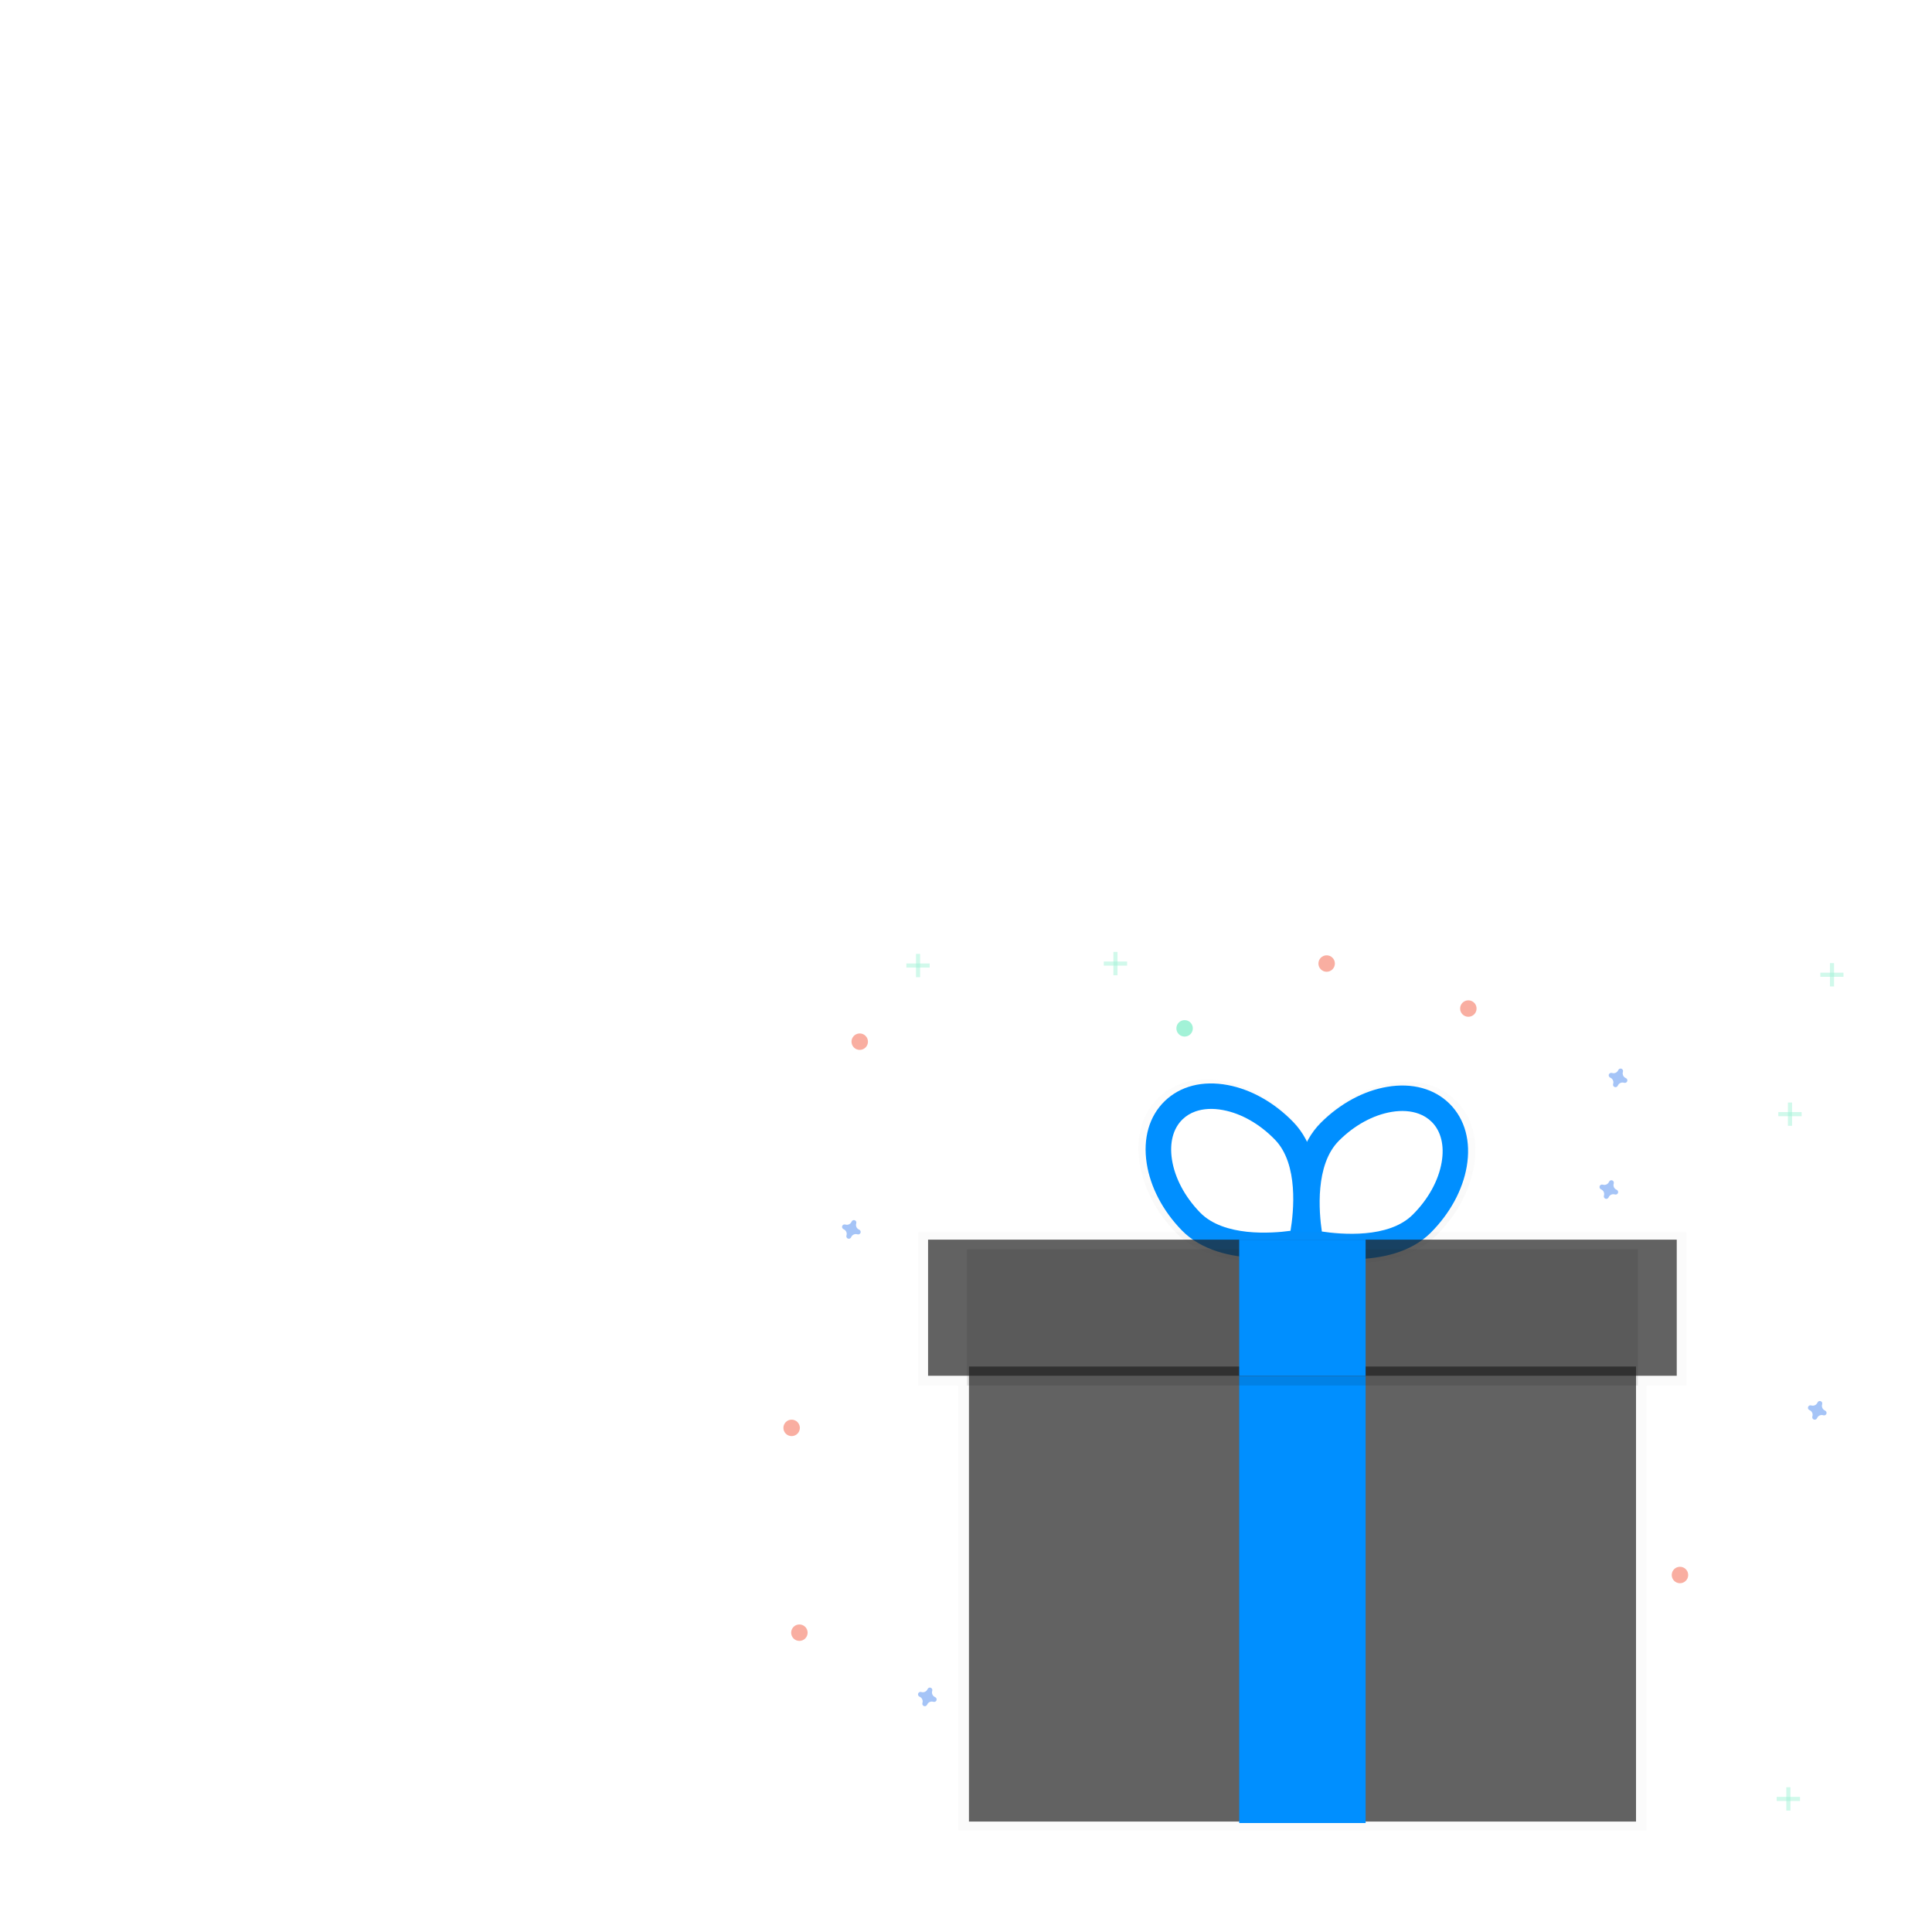 <svg width="328" height="328" viewBox="0 0 328 328" fill="none" xmlns="http://www.w3.org/2000/svg">
<g clip-path="url(#clip0)">
<g opacity="0.5">
<path opacity="0.5" d="M156.207 161.94H155.509V165.898H156.207V161.94Z" fill="#47E6B1"/>
<path opacity="0.5" d="M157.837 164.268V163.57H153.879V164.268H157.837Z" fill="#47E6B1"/>
</g>
<g opacity="0.5">
<path opacity="0.5" d="M303.963 303.427H303.264V307.385H303.963V303.427Z" fill="#47E6B1"/>
<path opacity="0.5" d="M305.593 305.755V305.057H301.635V305.755H305.593Z" fill="#47E6B1"/>
</g>
<g opacity="0.5">
<path opacity="0.5" d="M304.24 187.173H303.541V191.131H304.24V187.173Z" fill="#47E6B1"/>
<path opacity="0.5" d="M305.87 189.501V188.802H301.911V189.501H305.87Z" fill="#47E6B1"/>
</g>
<g opacity="0.5">
<path opacity="0.5" d="M311.372 163.511H310.674V167.47H311.372V163.511Z" fill="#47E6B1"/>
<path opacity="0.5" d="M313.002 165.84V165.141H309.044V165.84H313.002Z" fill="#47E6B1"/>
</g>
<g opacity="0.5">
<path opacity="0.5" d="M189.725 161.608H189.026V165.567H189.725V161.608Z" fill="#47E6B1"/>
<path opacity="0.5" d="M191.353 163.937V163.238H187.394V163.937H191.353Z" fill="#47E6B1"/>
</g>
<path opacity="0.5" d="M145.84 208.75C145.648 208.666 145.493 208.514 145.405 208.323C145.317 208.133 145.303 207.916 145.364 207.716C145.374 207.685 145.38 207.653 145.383 207.621C145.397 207.526 145.378 207.429 145.329 207.346C145.28 207.263 145.204 207.2 145.114 207.166C145.023 207.133 144.924 207.132 144.833 207.162C144.742 207.193 144.664 207.255 144.613 207.336C144.594 207.362 144.577 207.39 144.565 207.42C144.481 207.612 144.329 207.767 144.138 207.855C143.948 207.943 143.731 207.957 143.53 207.896C143.5 207.886 143.468 207.88 143.436 207.877C143.341 207.863 143.244 207.882 143.161 207.931C143.078 207.98 143.015 208.056 142.981 208.146C142.948 208.237 142.946 208.336 142.977 208.427C143.008 208.518 143.069 208.596 143.151 208.647C143.177 208.666 143.205 208.682 143.235 208.695C143.427 208.779 143.582 208.931 143.67 209.122C143.757 209.312 143.772 209.529 143.711 209.729C143.701 209.76 143.695 209.792 143.692 209.824C143.678 209.919 143.697 210.016 143.746 210.099C143.795 210.182 143.871 210.245 143.961 210.279C144.051 210.312 144.15 210.314 144.242 210.283C144.333 210.252 144.411 210.191 144.462 210.109C144.481 210.083 144.497 210.055 144.51 210.025C144.594 209.833 144.746 209.678 144.937 209.59C145.127 209.502 145.344 209.488 145.544 209.549C145.575 209.559 145.607 209.565 145.639 209.568C145.734 209.582 145.831 209.563 145.914 209.514C145.997 209.465 146.06 209.389 146.094 209.299C146.127 209.208 146.128 209.109 146.098 209.018C146.067 208.927 146.005 208.849 145.924 208.798C145.898 208.779 145.87 208.763 145.84 208.75Z" fill="#4D8AF0"/>
<path opacity="0.5" d="M158.737 288.115C158.545 288.031 158.39 287.88 158.302 287.689C158.214 287.498 158.2 287.282 158.261 287.081C158.271 287.051 158.277 287.019 158.28 286.987C158.294 286.892 158.275 286.795 158.226 286.712C158.177 286.629 158.101 286.565 158.011 286.532C157.92 286.499 157.821 286.497 157.73 286.528C157.639 286.559 157.561 286.62 157.51 286.702C157.491 286.728 157.474 286.756 157.462 286.785C157.378 286.978 157.226 287.133 157.035 287.22C156.845 287.308 156.628 287.323 156.427 287.262C156.397 287.252 156.365 287.245 156.333 287.243C156.238 287.229 156.141 287.248 156.058 287.297C155.975 287.346 155.912 287.422 155.878 287.512C155.845 287.602 155.843 287.701 155.874 287.792C155.905 287.884 155.966 287.961 156.048 288.013C156.074 288.032 156.102 288.048 156.132 288.061C156.324 288.145 156.479 288.297 156.567 288.487C156.654 288.678 156.669 288.894 156.608 289.095C156.598 289.126 156.592 289.157 156.589 289.189C156.575 289.285 156.594 289.382 156.643 289.465C156.692 289.547 156.768 289.611 156.858 289.644C156.948 289.678 157.047 289.679 157.139 289.648C157.23 289.617 157.308 289.556 157.359 289.475C157.378 289.449 157.394 289.421 157.407 289.391C157.491 289.198 157.643 289.044 157.834 288.956C158.024 288.868 158.24 288.853 158.441 288.915C158.472 288.925 158.504 288.931 158.536 288.934C158.631 288.948 158.728 288.929 158.811 288.88C158.894 288.831 158.957 288.755 158.991 288.664C159.024 288.574 159.025 288.475 158.994 288.384C158.964 288.293 158.902 288.215 158.821 288.164C158.795 288.144 158.767 288.128 158.737 288.115Z" fill="#4D8AF0"/>
<path opacity="0.5" d="M276 183.019C275.808 182.935 275.653 182.783 275.565 182.593C275.477 182.402 275.463 182.186 275.524 181.985C275.534 181.954 275.54 181.923 275.543 181.89C275.557 181.795 275.538 181.698 275.489 181.615C275.44 181.532 275.364 181.469 275.274 181.436C275.183 181.402 275.084 181.401 274.993 181.432C274.902 181.462 274.824 181.524 274.773 181.605C274.754 181.631 274.738 181.659 274.725 181.689C274.641 181.881 274.489 182.036 274.298 182.124C274.108 182.212 273.891 182.226 273.691 182.165C273.66 182.155 273.628 182.149 273.596 182.146C273.501 182.132 273.404 182.151 273.321 182.2C273.238 182.249 273.175 182.325 273.141 182.416C273.108 182.506 273.107 182.605 273.137 182.696C273.168 182.787 273.23 182.865 273.311 182.916C273.337 182.935 273.365 182.952 273.395 182.964C273.587 183.048 273.742 183.2 273.83 183.391C273.918 183.582 273.932 183.798 273.871 183.999C273.861 184.029 273.855 184.061 273.852 184.093C273.838 184.188 273.857 184.285 273.906 184.368C273.955 184.451 274.031 184.514 274.121 184.548C274.212 184.581 274.311 184.583 274.402 184.552C274.493 184.521 274.571 184.46 274.622 184.378C274.641 184.352 274.657 184.324 274.67 184.294C274.754 184.102 274.906 183.947 275.097 183.859C275.287 183.772 275.504 183.757 275.704 183.818C275.735 183.828 275.767 183.834 275.799 183.837C275.894 183.851 275.991 183.832 276.074 183.783C276.157 183.734 276.22 183.658 276.254 183.568C276.287 183.478 276.289 183.379 276.258 183.288C276.227 183.196 276.166 183.119 276.084 183.067C276.058 183.048 276.03 183.032 276 183.019Z" fill="#4D8AF0"/>
<path opacity="0.5" d="M274.437 201.98C274.245 201.896 274.09 201.745 274.002 201.554C273.914 201.363 273.9 201.147 273.961 200.946C273.971 200.916 273.977 200.884 273.98 200.852C273.994 200.757 273.975 200.66 273.926 200.577C273.877 200.494 273.801 200.43 273.711 200.397C273.62 200.364 273.521 200.362 273.43 200.393C273.339 200.424 273.261 200.485 273.21 200.567C273.191 200.593 273.175 200.621 273.162 200.65C273.078 200.843 272.926 200.998 272.735 201.085C272.545 201.173 272.328 201.188 272.128 201.127C272.097 201.117 272.065 201.11 272.033 201.108C271.938 201.094 271.841 201.113 271.758 201.162C271.675 201.211 271.612 201.287 271.578 201.377C271.545 201.467 271.544 201.566 271.574 201.657C271.605 201.749 271.667 201.826 271.748 201.878C271.774 201.897 271.802 201.913 271.832 201.926C272.024 202.01 272.179 202.162 272.267 202.352C272.355 202.543 272.369 202.759 272.308 202.96C272.298 202.991 272.292 203.022 272.289 203.054C272.275 203.15 272.294 203.247 272.343 203.33C272.392 203.412 272.468 203.476 272.558 203.509C272.649 203.543 272.748 203.544 272.839 203.513C272.93 203.482 273.008 203.421 273.059 203.34C273.078 203.314 273.094 203.286 273.107 203.256C273.191 203.063 273.343 202.909 273.534 202.821C273.724 202.733 273.941 202.718 274.141 202.78C274.172 202.79 274.204 202.796 274.236 202.799C274.331 202.813 274.428 202.794 274.511 202.745C274.594 202.696 274.657 202.62 274.691 202.529C274.724 202.439 274.726 202.34 274.695 202.249C274.664 202.158 274.603 202.08 274.521 202.029C274.495 202.009 274.467 201.993 274.437 201.98Z" fill="#4D8AF0"/>
<path opacity="0.5" d="M309.824 239.461C309.632 239.377 309.477 239.225 309.389 239.034C309.301 238.844 309.287 238.627 309.348 238.426C309.358 238.396 309.364 238.364 309.367 238.332C309.381 238.237 309.362 238.14 309.313 238.057C309.264 237.974 309.188 237.911 309.097 237.877C309.007 237.844 308.908 237.842 308.817 237.873C308.726 237.904 308.648 237.965 308.597 238.047C308.578 238.073 308.561 238.101 308.549 238.131C308.465 238.323 308.313 238.478 308.122 238.566C307.931 238.653 307.715 238.668 307.514 238.607C307.484 238.597 307.452 238.591 307.42 238.588C307.325 238.574 307.228 238.593 307.145 238.642C307.062 238.691 306.999 238.767 306.965 238.857C306.932 238.947 306.93 239.046 306.961 239.138C306.992 239.229 307.053 239.307 307.135 239.358C307.161 239.377 307.189 239.393 307.219 239.406C307.413 239.491 307.569 239.644 307.657 239.837C307.744 240.03 307.757 240.249 307.693 240.451C307.683 240.481 307.676 240.513 307.674 240.545C307.66 240.64 307.679 240.737 307.728 240.82C307.777 240.903 307.853 240.967 307.943 241C308.033 241.033 308.132 241.035 308.223 241.004C308.315 240.973 308.392 240.912 308.444 240.83C308.463 240.804 308.479 240.776 308.492 240.747C308.576 240.554 308.728 240.399 308.918 240.312C309.109 240.224 309.325 240.209 309.526 240.27C309.557 240.28 309.588 240.287 309.621 240.289C309.716 240.303 309.813 240.284 309.896 240.235C309.978 240.186 310.042 240.11 310.075 240.02C310.109 239.93 310.11 239.831 310.079 239.74C310.048 239.648 309.987 239.571 309.906 239.519C309.881 239.497 309.854 239.477 309.824 239.461Z" fill="#4D8AF0"/>
<path opacity="0.5" d="M145.958 178.245C146.729 178.245 147.355 177.619 147.355 176.848C147.355 176.076 146.729 175.45 145.958 175.45C145.186 175.45 144.561 176.076 144.561 176.848C144.561 177.619 145.186 178.245 145.958 178.245Z" fill="#F55F44"/>
<path opacity="0.5" d="M135.714 278.581C136.486 278.581 137.112 277.956 137.112 277.184C137.112 276.412 136.486 275.787 135.714 275.787C134.943 275.787 134.317 276.412 134.317 277.184C134.317 277.956 134.943 278.581 135.714 278.581Z" fill="#F55F44"/>
<path opacity="0.5" d="M225.229 164.979C226 164.979 226.626 164.354 226.626 163.582C226.626 162.811 226 162.185 225.229 162.185C224.457 162.185 223.832 162.811 223.832 163.582C223.832 164.354 224.457 164.979 225.229 164.979Z" fill="#F55F44"/>
<path opacity="0.5" d="M249.284 172.621C250.055 172.621 250.681 171.995 250.681 171.224C250.681 170.452 250.055 169.827 249.284 169.827C248.512 169.827 247.887 170.452 247.887 171.224C247.887 171.995 248.512 172.621 249.284 172.621Z" fill="#F55F44"/>
<path opacity="0.5" d="M134.397 243.811C135.169 243.811 135.794 243.186 135.794 242.414C135.794 241.643 135.169 241.017 134.397 241.017C133.625 241.017 133 241.643 133 242.414C133 243.186 133.625 243.811 134.397 243.811Z" fill="#F55F44"/>
<path opacity="0.5" d="M201.114 175.983C201.886 175.983 202.511 175.358 202.511 174.586C202.511 173.815 201.886 173.189 201.114 173.189C200.343 173.189 199.717 173.815 199.717 174.586C199.717 175.358 200.343 175.983 201.114 175.983Z" fill="#47E6B1"/>
<path opacity="0.5" d="M285.212 268.789C285.983 268.789 286.609 268.164 286.609 267.392C286.609 266.62 285.983 265.995 285.212 265.995C284.44 265.995 283.814 266.62 283.814 267.392C283.814 268.164 284.44 268.789 285.212 268.789Z" fill="#F55F44"/>
<g opacity="0.5">
<path opacity="0.5" d="M247.23 186.906C244.524 184.192 240.578 183.111 236.112 183.864C231.94 184.569 227.765 186.828 224.365 190.227C223.378 191.219 222.549 192.357 221.906 193.6C221.28 192.316 220.458 191.137 219.469 190.105C216.112 186.65 211.986 184.32 207.826 183.541C203.381 182.702 199.419 183.722 196.666 186.39C193.914 189.058 192.775 192.987 193.467 197.447C194.113 201.643 196.303 205.838 199.66 209.297C206.704 216.564 220.761 213.726 221.357 213.6L221.533 213.564L222.074 213.688C222.668 213.822 236.672 216.902 243.838 209.759C247.247 206.363 249.519 202.194 250.238 198.024C251.004 193.571 249.936 189.621 247.23 186.906ZM218.976 209.404C215.579 209.862 207.113 210.483 202.909 206.146C200.207 203.359 198.439 200.023 197.935 196.759C197.474 193.78 198.145 191.248 199.811 189.627C200.464 188.999 201.246 188.521 202.102 188.223C203.503 187.726 205.171 187.634 206.993 187.976C210.241 188.582 213.517 190.453 216.223 193.241C220.427 197.588 219.538 206.031 218.976 209.404ZM245.781 197.252C245.22 200.508 243.395 203.81 240.645 206.551C236.366 210.816 227.912 210.048 224.526 209.532C224.021 206.142 223.28 197.686 227.558 193.422C230.308 190.68 233.616 188.867 236.874 188.316C238.703 188.007 240.368 188.127 241.761 188.647C242.612 188.959 243.385 189.452 244.027 190.09C245.669 191.746 246.292 194.288 245.781 197.256V197.252Z" fill="url(#paint0_linear)"/>
</g>
<path d="M222.716 212.687L221.377 212.97C220.809 213.09 207.358 215.804 200.61 208.853C197.404 205.547 195.3 201.521 194.682 197.525C194.021 193.25 195.101 189.488 197.74 186.935C200.379 184.383 204.167 183.415 208.42 184.208C212.405 184.953 216.357 187.183 219.561 190.489C226.299 197.443 223.165 210.801 223.026 211.366L222.716 212.687ZM202.953 188.691C202.134 188.975 201.386 189.433 200.761 190.034C199.162 191.582 198.525 194.005 198.965 196.856C199.448 199.979 201.138 203.17 203.725 205.838C207.746 209.987 215.848 209.404 219.097 208.955C219.636 205.723 220.484 197.642 216.462 193.493C213.876 190.825 210.74 189.035 207.633 188.458C205.892 188.127 204.295 188.217 202.953 188.691Z" fill="#008FFF"/>
<path d="M220.732 212.746L220.427 211.412C220.299 210.843 217.396 197.433 224.254 190.598C227.513 187.347 231.51 185.186 235.502 184.515C239.766 183.793 243.542 184.827 246.133 187.424C248.724 190.021 249.743 193.801 249.009 198.064C248.321 202.05 246.145 206.035 242.886 209.293C236.032 216.117 222.632 213.18 222.064 213.05L220.732 212.746ZM240.905 189.094C239.571 188.595 237.969 188.479 236.23 188.775C233.112 189.302 229.936 191.037 227.314 193.661C223.222 197.741 223.928 205.828 224.413 209.077C227.654 209.57 235.741 210.306 239.838 206.224C242.47 203.6 244.216 200.441 244.753 197.326C245.243 194.483 244.648 192.05 243.074 190.474C242.459 189.863 241.718 189.392 240.903 189.094H240.905Z" fill="#008FFF"/>
<g opacity="0.5">
<path opacity="0.5" d="M286.317 209.172H155.909V235.265H162.685V310.786H279.541V235.265H286.317V209.172Z" fill="url(#paint1_linear)"/>
</g>
<path d="M277.75 232H164.5V309.25H277.75V232Z" fill="#212121" fill-opacity="0.7"/>
<path d="M231.843 233.568H210.383V309.502H231.843V233.568Z" fill="#008FFF"/>
<path opacity="0.1" d="M278.062 212.108H164.164V235.219H278.062V212.108Z" fill="black"/>
<path d="M284.664 210.457H157.56V233.568H284.664V210.457Z" fill="#212121" fill-opacity="0.7"/>
<path d="M231.843 210.457H210.383V233.568H231.843V210.457Z" fill="#008FFF"/>
</g>
<defs>
<linearGradient id="paint0_linear" x1="221.875" y1="214.462" x2="221.875" y2="183.256" gradientUnits="userSpaceOnUse">
<stop stop-color="#808080" stop-opacity="0.25"/>
<stop offset="0.54" stop-color="#808080" stop-opacity="0.12"/>
<stop offset="1" stop-color="#808080" stop-opacity="0.1"/>
</linearGradient>
<linearGradient id="paint1_linear" x1="54932.3" y1="81968.9" x2="54932.3" y2="32747" gradientUnits="userSpaceOnUse">
<stop stop-color="#808080" stop-opacity="0.25"/>
<stop offset="0.54" stop-color="#808080" stop-opacity="0.12"/>
<stop offset="1" stop-color="#808080" stop-opacity="0.1"/>
</linearGradient>
<clipPath id="clip0">
<rect width="180" height="152" fill="white" transform="translate(133 159)"/>
</clipPath>
</defs>
</svg>
